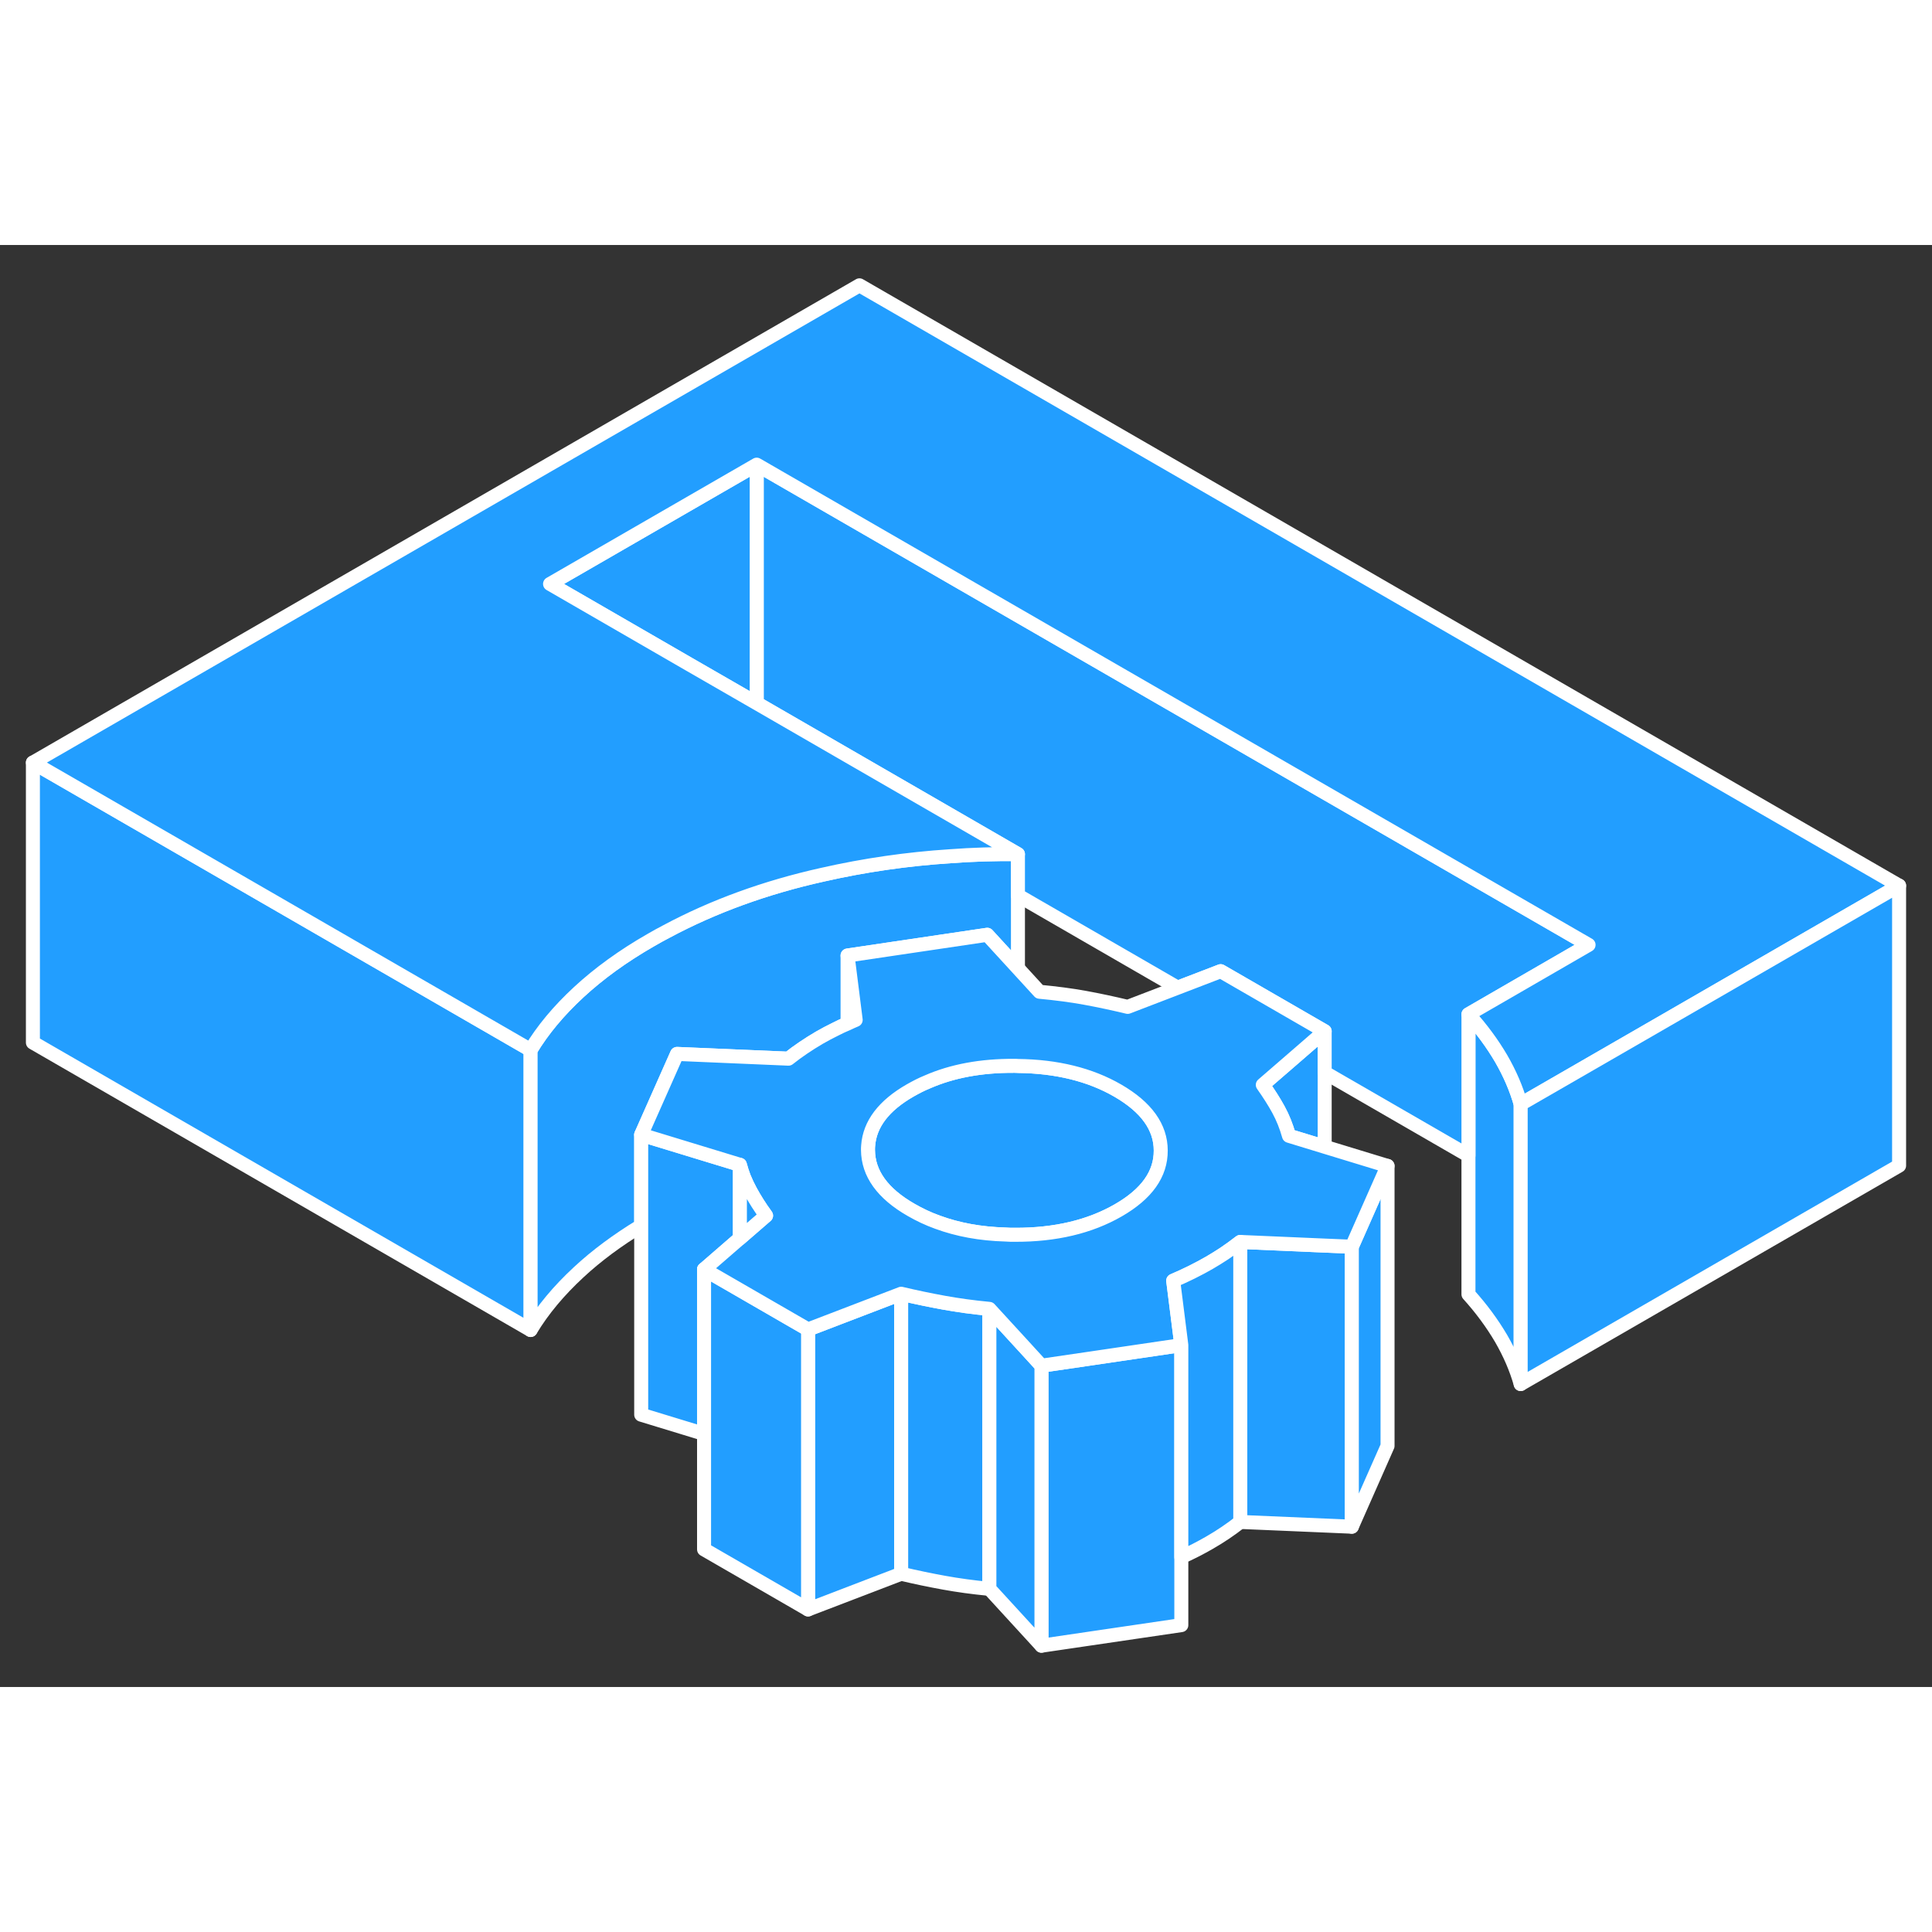 <svg width="48" height="48" viewBox="0 0 138 103" fill="#229EFF" xmlns="http://www.w3.org/2000/svg" stroke-width="1px" stroke-linecap="round" stroke-linejoin="round"><rect x="0" y="0" width="138" height="103" fill="#333333" stroke="none"/><path d="M37.9 57.5V77.5L2.35 56.97V36.97L19.67 46.97L37.9 57.5Z" stroke="white" stroke-linejoin="round"/><path d="M72.71 43.51V51.66L70.519 49.27L60.54 50.75V55.61C60.25 55.73 59.97 55.86 59.7 56C59.29 56.2 58.91 56.4 58.529 56.62C57.73 57.09 57 57.58 56.32 58.12L48.36 57.78L45.8 63.55V70.05C44.11 71.08 42.62 72.18 41.35 73.36C39.91 74.69 38.76 76.07 37.9 77.5V57.5C38.76 56.07 39.91 54.69 41.35 53.36C42.79 52.03 44.499 50.79 46.469 49.66C46.849 49.44 47.24 49.22 47.63 49.02C50.96 47.24 54.669 45.89 58.749 44.98C61.749 44.3 64.78 43.86 67.86 43.66C69.46 43.54 71.079 43.49 72.71 43.51Z" stroke="white" stroke-linejoin="round"/><path d="M52.85 65.7V70.95L50.29 73.17V84.92L45.8 83.55V63.55L52.85 65.7Z" stroke="white" stroke-linejoin="round"/><path d="M64.37 74.91V94.91L57.719 97.46V77.46L64.37 74.91Z" stroke="white" stroke-linejoin="round"/><path d="M70.67 75.99V95.99C69.5 95.88 68.42 95.73 67.43 95.55C66.44 95.37 65.42 95.16 64.37 94.91V74.91C65.42 75.16 66.44 75.37 67.43 75.55C68.42 75.73 69.5 75.88 70.67 75.99Z" stroke="white" stroke-linejoin="round"/><path d="M84.38 78.58V98.58L74.39 100.05V80.05L77.94 79.53L84.38 78.58Z" stroke="white" stroke-linejoin="round"/><path d="M94.62 56.16V64.41L92.07 63.63C91.88 62.95 91.63 62.33 91.32 61.76C91.01 61.19 90.63 60.6 90.2 59.99L92.58 57.93L94.62 56.16Z" stroke="white" stroke-linejoin="round"/><path d="M96.56 71.55V91.55L88.59 91.21V71.21L94.62 71.47L96.56 71.55Z" stroke="white" stroke-linejoin="round"/><path d="M108.62 61.36V81.36C108.31 80.26 107.839 79.17 107.219 78.1C106.589 77.03 105.82 75.98 104.89 74.95V54.95C105.82 55.98 106.589 57.03 107.219 58.1C107.839 59.17 108.31 60.26 108.62 61.36Z" stroke="white" stroke-linejoin="round"/><path d="M113.469 49.99L110.91 51.47L104.89 54.95V65.04L94.62 59.11V56.16L87.19 51.87L84.12 53.05L72.71 46.46V43.51L54.05 32.73V15.69L113.469 49.99Z" stroke="white" stroke-linejoin="round"/><path d="M54.05 15.69V32.73L49.19 29.93L39.29 24.21L54.05 15.69Z" stroke="white" stroke-linejoin="round"/><path d="M135.65 45.76L118.33 55.76L108.62 61.36C108.31 60.26 107.839 59.17 107.219 58.1C106.589 57.03 105.82 55.98 104.89 54.95L110.91 51.47L113.469 49.99L54.05 15.69L39.29 24.21L49.19 29.93L54.05 32.73L72.71 43.51C71.079 43.49 69.46 43.54 67.86 43.66C64.78 43.86 61.749 44.3 58.749 44.98C54.669 45.89 50.96 47.24 47.63 49.02C47.24 49.22 46.849 49.44 46.469 49.66C44.499 50.79 42.79 52.03 41.35 53.36C39.91 54.69 38.76 56.07 37.9 57.5L19.67 46.97L2.35 36.97L61.39 2.88L135.65 45.76Z" stroke="white" stroke-linejoin="round"/><path d="M135.65 45.76V65.76L108.62 81.36V61.36L118.33 55.76L135.65 45.76Z" stroke="white" stroke-linejoin="round"/><path d="M82.91 64.68C82.92 66.36 81.91 67.78 79.88 68.95C77.85 70.12 75.389 70.71 72.49 70.7C72.26 70.7 72.03 70.7 71.81 70.68C70.02 70.63 68.409 70.33 66.969 69.8C66.299 69.56 65.67 69.26 65.08 68.92C63.04 67.75 62.01 66.32 61.999 64.64C61.999 64.54 61.999 64.44 62.01 64.34C62.12 62.8 63.12 61.47 65.029 60.38C65.419 60.16 65.82 59.95 66.24 59.78C68.019 59 70.08 58.62 72.43 58.63C72.53 58.63 72.62 58.63 72.71 58.64C75.48 58.67 77.87 59.26 79.84 60.4C81.88 61.58 82.91 63.01 82.91 64.68Z" stroke="white" stroke-linejoin="round"/><path d="M57.719 77.46V97.46L50.29 93.17V73.17L57.44 77.3L57.719 77.46Z" stroke="white" stroke-linejoin="round"/><path d="M74.39 80.05V100.05L70.67 95.99V75.99L73.11 78.65L74.39 80.05Z" stroke="white" stroke-linejoin="round"/><path d="M99.11 65.78V85.78L96.56 91.55V71.55L99.11 65.78Z" stroke="white" stroke-linejoin="round"/><path d="M94.62 64.41L92.07 63.63C91.88 62.95 91.63 62.33 91.32 61.76C91.01 61.19 90.63 60.6 90.2 59.99L92.58 57.93L94.62 56.16L87.19 51.87L84.12 53.05L80.55 54.42C79.5 54.17 78.48 53.95 77.49 53.77C76.499 53.59 75.419 53.45 74.249 53.34L72.71 51.66L70.519 49.27L60.54 50.75L61.12 55.35C60.92 55.43 60.73 55.52 60.54 55.61C60.25 55.73 59.97 55.86 59.7 56C59.29 56.2 58.91 56.4 58.529 56.62C57.73 57.09 57 57.58 56.32 58.12L48.36 57.78L45.8 63.55L52.85 65.7C52.93 66.01 53.03 66.31 53.14 66.6C53.28 66.94 53.43 67.26 53.6 67.57C53.91 68.14 54.279 68.73 54.719 69.33L52.85 70.95L50.29 73.17L57.44 77.3L57.719 77.46L64.37 74.91C65.42 75.16 66.44 75.37 67.43 75.55C68.42 75.73 69.5 75.88 70.67 75.99L73.11 78.65L74.39 80.05L77.94 79.53L84.38 78.58L83.8 73.98C84.72 73.59 85.58 73.16 86.38 72.7C86.75 72.48 87.12 72.26 87.46 72.03C87.859 71.76 88.23 71.49 88.59 71.21L94.62 71.47L96.56 71.55L99.11 65.78L94.62 64.41ZM79.88 68.95C77.85 70.12 75.389 70.71 72.49 70.7C72.26 70.7 72.03 70.7 71.81 70.68C70.02 70.63 68.409 70.33 66.969 69.8C66.299 69.56 65.67 69.26 65.08 68.92C63.04 67.75 62.01 66.32 61.999 64.64C61.999 64.54 61.999 64.44 62.01 64.34C62.12 62.8 63.12 61.47 65.029 60.38C65.419 60.16 65.82 59.95 66.24 59.78C68.019 59 70.08 58.62 72.43 58.63C72.53 58.63 72.62 58.63 72.71 58.64C75.48 58.67 77.87 59.26 79.84 60.4C81.88 61.58 82.91 63.01 82.91 64.68C82.92 66.36 81.91 67.78 79.88 68.95Z" stroke="white" stroke-linejoin="round"/><path d="M88.59 71.21V91.21C87.92 91.74 87.18 92.24 86.38 92.7C85.75 93.06 85.08 93.41 84.38 93.72V78.58L83.8 73.98C84.72 73.59 85.58 73.16 86.38 72.7C86.75 72.48 87.12 72.26 87.46 72.03C87.859 71.76 88.23 71.49 88.59 71.21Z" stroke="white" stroke-linejoin="round"/><path d="M54.719 69.33L52.85 70.95V65.7C52.93 66.01 53.03 66.31 53.14 66.6C53.28 66.94 53.43 67.26 53.6 67.57C53.91 68.14 54.279 68.73 54.719 69.33Z" stroke="white" stroke-linejoin="round"/></svg>